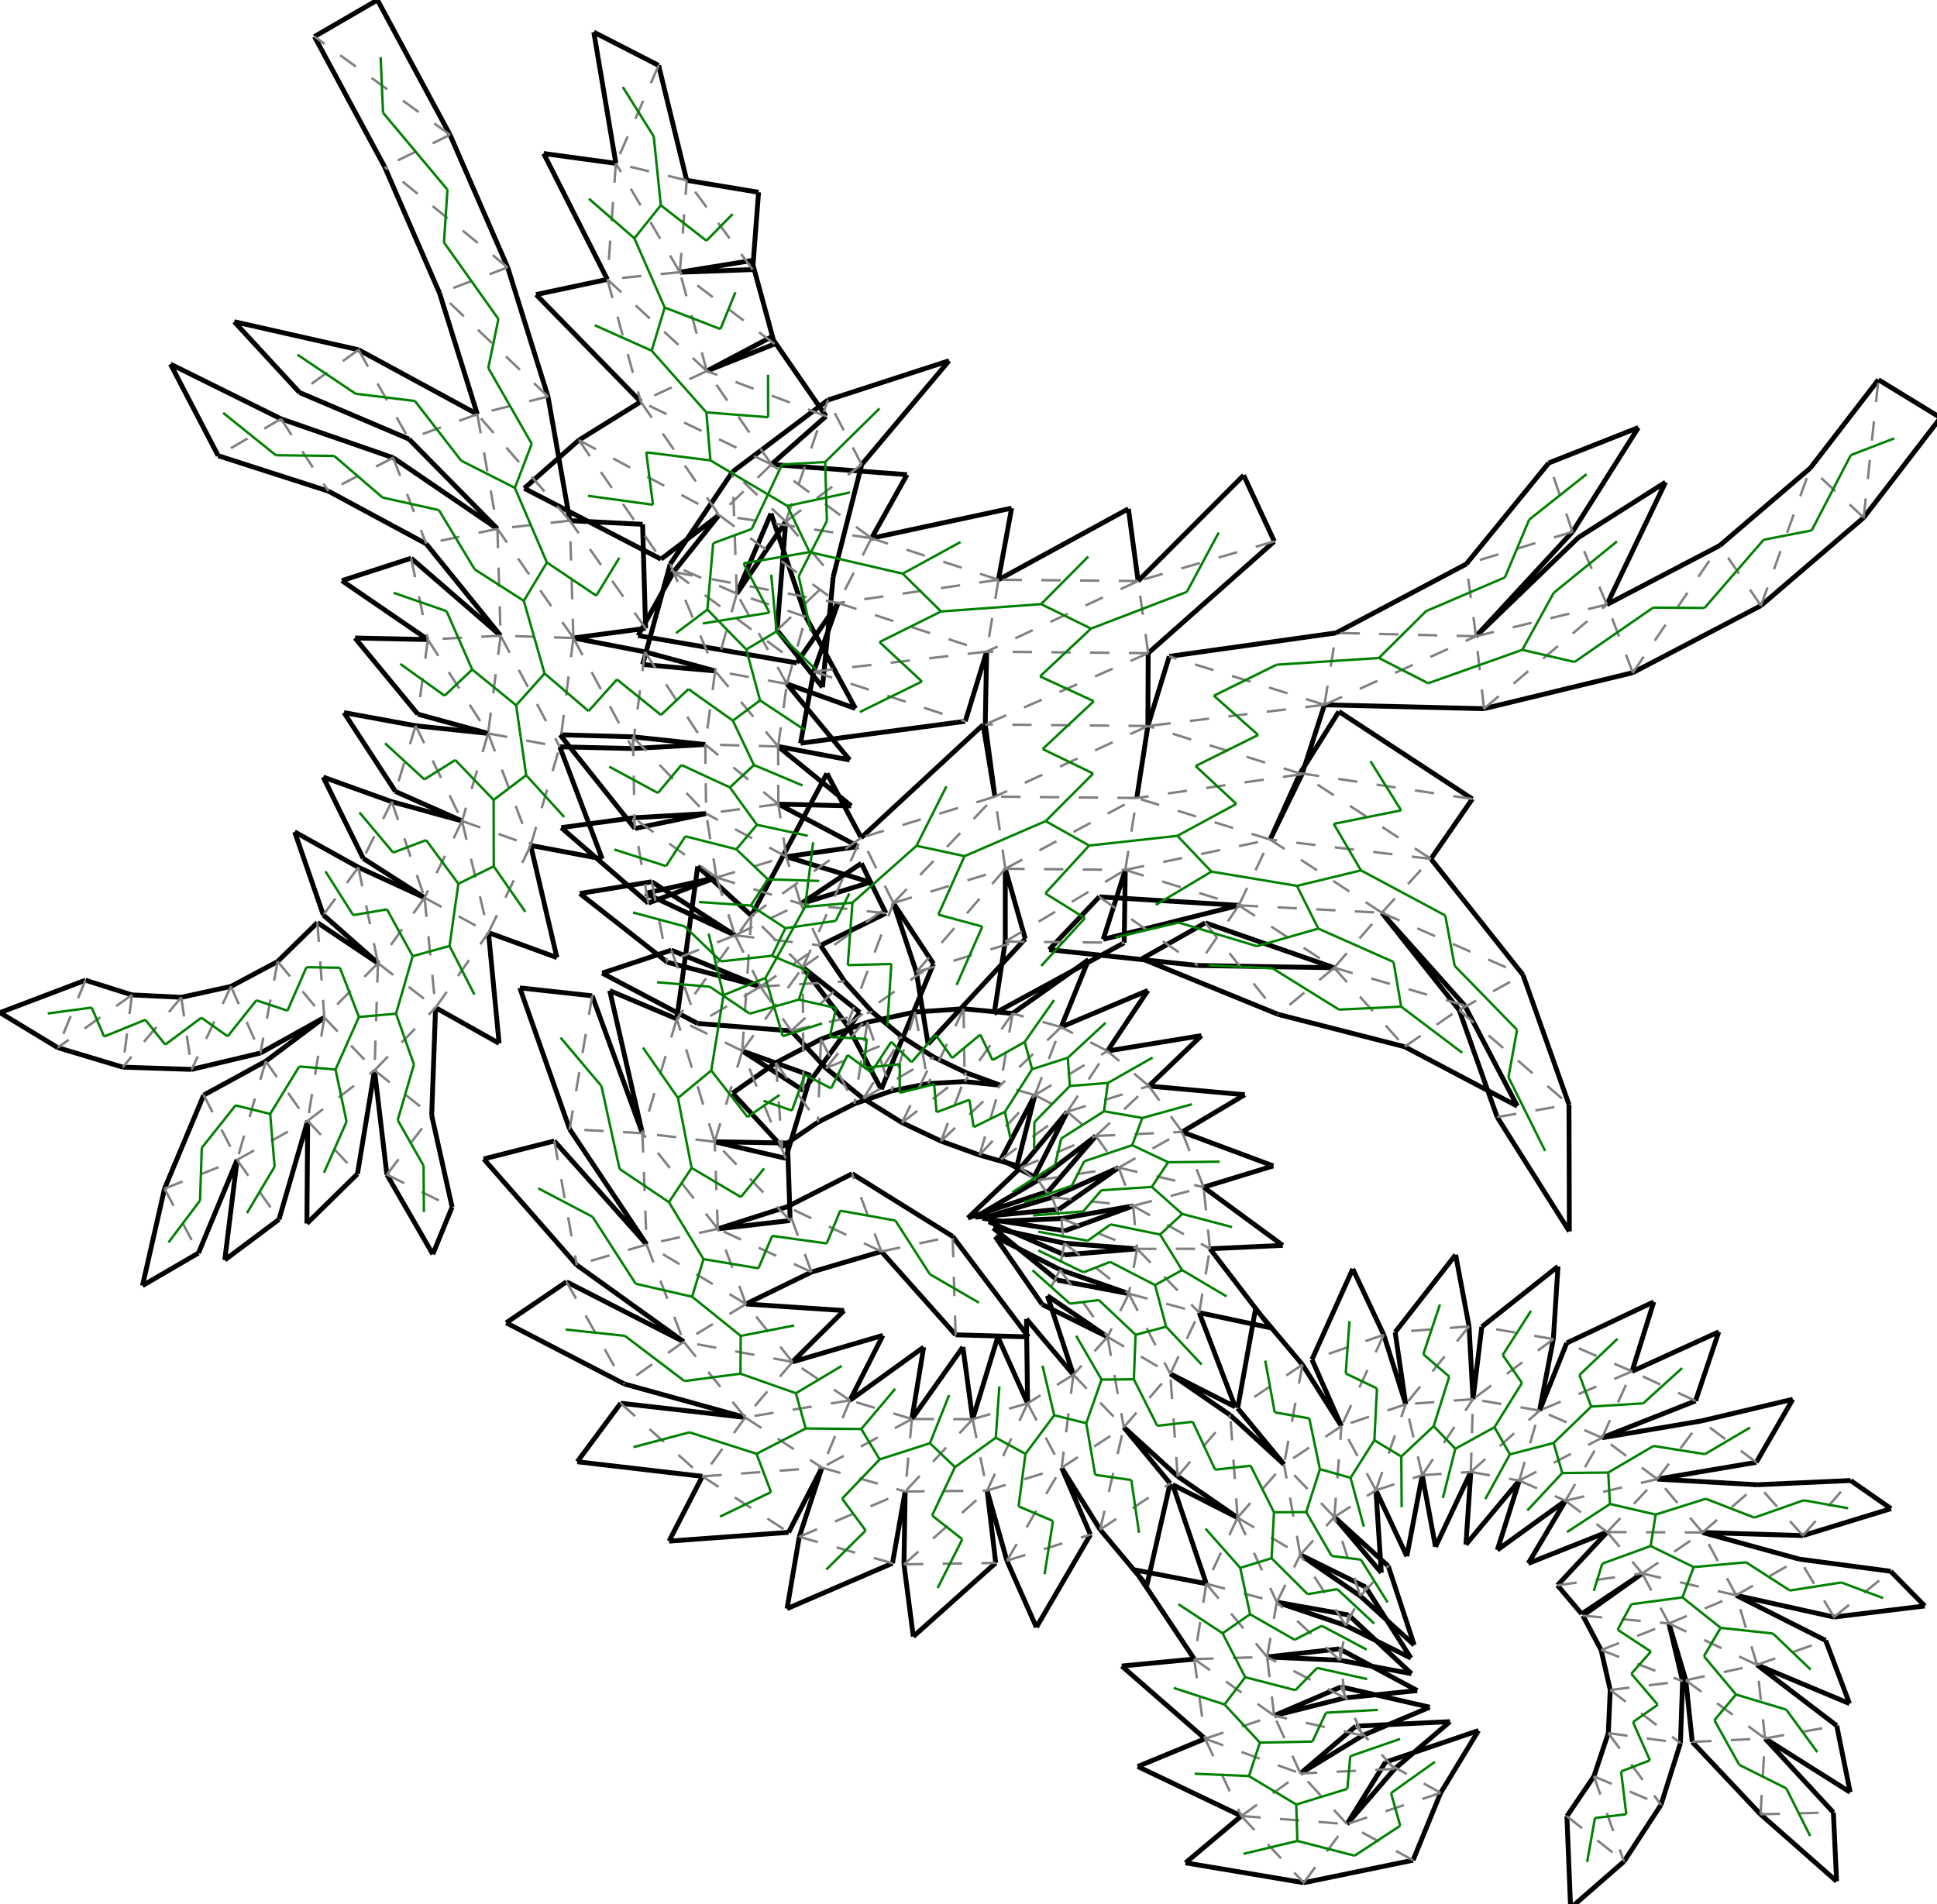 <?xml version="1.0"?>
<svg width="479" height="471" version="1.1" xmlns="http://www.w3.org/2000/svg" >
<defs>
<style type="text/css"><![CDATA[
.m {stroke:rgb(255,0,0);stroke-width:0.599;}
.v {stroke:rgb(0,0,255);stroke-width:0.599;}
.b {stroke:rgb(0,0,0);stroke-width:1.198;fill:white}
.n {stroke:rgb(128,128,128);stroke-width:0.599}
.t {stroke:rgb(0,128,0);stroke-width:0.599;}
.c {stroke:rgb(128,128,128);stroke-width:0.599;stroke-dasharray:4.79, 4.79;}
]]></style>
</defs>
<path fill="none" style="stroke:black;stroke-width:1.198;" d=" M 156.635 202.285 L 138.791 204.711 M 138.791 204.711 L 160.316 223.378 M 120.794 230.681 L 137.722 236.856 M 137.722 236.856 L 131.232 209.114 M 114.263 203.067 L 96.882 198.294 M 89.82 212.322 L 104.99 222.038 M 96.882 198.294 L 79.925 192.215 M 79.925 192.215 L 89.82 212.322 M 194.442 211.897 L 212.285 209.388 M 212.285 209.388 L 192.482 198.897 M 174.62 201.247 L 156.635 202.285 M 160.316 223.378 L 177.179 217.041 M 156.501 182.254 L 138.494 181.747 M 138.494 181.747 L 156.985 204.927 M 131.232 209.114 L 148.928 212.447 M 148.928 212.447 L 138.419 184.72 M 120.704 181.405 L 102.784 179.51 M 97.781 195.772 L 114.263 203.067 M 102.784 179.51 L 85.056 176.26 M 85.056 176.26 L 97.781 195.772 M 192.482 198.897 L 210.491 199.334 M 210.491 199.334 L 192.421 184.632 M 174.41 184.153 L 156.501 182.254 M 156.985 204.927 L 174.62 201.247 M 159.476 161.232 L 141.793 157.804 M 138.419 184.72 L 156.429 185.149 M 103.324 176.647 L 120.704 181.405 M 105.806 158.193 L 87.795 157.811 M 87.795 157.811 L 103.324 176.647 M 192.421 184.632 L 210.131 187.979 M 210.131 187.979 L 194.587 169.156 M 176.859 165.949 L 159.476 161.232 M 156.429 185.149 L 174.41 184.153 M 159.648 155.425 L 158.908 129.685 M 158.908 129.685 L 140.917 128.781 M 141.793 157.804 L 159.648 155.425 M 105.381 134.502 L 123.792 157.233 M 123.792 157.233 L 101.682 138.08 M 101.682 138.08 L 84.543 143.623 M 84.543 143.623 L 105.806 158.193 M 194.587 169.156 L 211.544 175.242 M 211.544 175.242 L 199.281 152.569 M 158.918 164.36 L 176.859 165.949 M 165.733 139.527 L 158.918 164.36 M 464.509 93.922 L 447.696 115.749 M 460.874 128.034 L 479.875 103.324 M 479.875 103.324 L 464.509 93.922 M 140.917 128.781 L 135.512 98.082 M 101.098 108.586 L 123.01 130.806 M 123.01 130.806 L 97.229 113.221 M 81.222 121.49 L 105.381 134.502 M 192.163 155.896 L 203.389 169.985 M 203.389 169.985 L 206.043 142.674 M 194.313 129.01 L 192.163 155.896 M 190.658 127.012 L 182.197 146.836 M 199.281 152.569 L 190.658 127.012 M 182.197 146.836 L 194.313 129.01 M 181.152 116.694 L 165.733 139.527 M 447.696 115.749 L 425.275 134.942 M 435.463 149.805 L 460.874 128.034 M 135.512 98.082 L 125.545 66.139 M 108.698 72.511 L 118.037 102.457 M 388.085 304.583 L 387.993 273.215 M 370.238 276.314 L 388.085 304.583 M 118.037 102.457 L 88.654 86.51 M 74.076 97.093 L 101.098 108.586 M 97.229 113.221 L 69.485 103.603 M 53.947 112.714 L 81.222 121.49 M 206.043 142.674 L 213.092 114.902 M 204.735 98.947 L 181.152 116.694 M 425.275 134.942 L 397.363 149.541 M 403.773 166.385 L 435.463 149.805 M 125.545 66.139 L 111.283 33.341 M 95.117 41.272 L 108.698 72.511 M 387.993 273.215 L 376.606 241.111 M 360.847 249.841 L 370.238 276.314 M 375.217 273.593 L 362.199 248.702 M 347.353 258.903 L 375.217 273.593 M 57.927 79.578 L 74.076 97.093 M 88.654 86.51 L 57.927 79.578 M 405.146 105.765 L 382.989 114.517 M 388.866 131.548 L 405.146 105.765 M 42.16 90.068 L 53.947 112.714 M 69.485 103.603 L 42.16 90.068 M 397.363 149.541 L 411.867 119.284 M 411.867 119.284 L 390.311 132.963 M 213.092 114.902 L 234.698 89.229 M 234.698 89.229 L 204.735 98.947 M 366.974 175.292 L 403.773 166.385 M 111.283 33.341 L 93.34 0 M 93.34 0 L 77.76 9.052 M 77.76 9.052 L 95.117 41.272 M 376.606 241.111 L 353.855 212.445 M 341.715 225.762 L 360.847 249.841 M 362.199 248.702 L 341.715 225.762 M 316.085 250.908 L 347.353 258.903 M 382.989 114.517 L 362.59 139.526 M 365 157.38 L 388.866 131.548 M 390.311 132.963 L 365 157.38 M 327.529 174.332 L 366.974 175.292 M 364.096 197.619 L 331.093 175.994 M 331.093 175.994 L 321.51 191.249 M 353.855 212.445 L 364.096 197.619 M 321.51 191.249 L 314.086 207.666 M 296.182 238.812 L 329.916 239.369 M 329.916 239.369 L 298.058 228.262 M 298.058 228.262 L 282.387 237.153 M 282.387 237.153 L 316.085 250.908 M 362.59 139.526 L 330.418 156.548 M 283.939 161.559 L 315.123 133.905 M 330.418 156.548 L 289.145 162.352 M 289.145 162.352 L 283.86 179.575 M 321.992 191.476 L 327.529 174.332 M 283.86 179.575 L 281.109 197.382 M 314.086 207.666 L 321.992 191.476 M 278.269 215.173 L 272.818 232.345 M 272.818 232.345 L 306.349 223.932 M 306.349 223.932 L 271.842 221.835 M 271.842 221.835 L 259.444 234.908 M 259.444 234.908 L 296.182 238.812 M 315.123 133.905 L 307.539 117.561 M 307.539 117.561 L 281.445 143.715 M 243.986 161.181 L 243.639 179.195 M 283.854 179.575 L 283.939 161.559 M 243.639 179.195 L 246.033 197.048 M 281.109 197.382 L 283.854 179.575 M 248.601 214.882 L 248.596 232.9 M 278.002 233.187 L 278.269 215.173 M 248.596 232.9 L 245.846 250.699 M 245.846 250.699 L 278.002 233.187 M 281.445 143.715 L 279.041 125.859 M 279.041 125.859 L 246.904 143.403 M 207.249 149.148 L 201.221 166.117 M 238.706 178.407 L 243.986 161.181 M 201.221 166.117 L 197.963 183.835 M 197.963 183.835 L 238.706 178.407 M 246.033 197.048 L 243.114 179.273 M 243.114 179.273 L 212.962 207.207 M 220.919 223.366 L 226.607 240.462 M 253.544 232.209 L 248.601 214.882 M 226.607 240.462 L 229.5 258.244 M 229.5 258.244 L 253.544 232.209 M 246.904 143.403 L 250.161 125.689 M 250.161 125.689 L 215.513 133.133 M 177.81 127.399 L 166.561 141.475 M 197.022 163.97 L 207.249 149.148 M 166.561 141.475 L 157.786 157.197 M 157.786 157.197 L 197.022 163.97 M 212.962 207.207 L 204.48 191.314 M 204.48 191.314 L 185.808 226.481 M 198.518 239.255 L 209.485 253.538 M 230.848 238.401 L 220.919 223.366 M 209.485 253.538 L 217.928 269.452 M 217.928 269.452 L 230.848 238.401 M 215.513 133.133 L 224.302 117.407 M 224.302 117.407 L 190.766 114.874 M 158.462 99.372 L 143.152 108.864 M 163.463 138.299 L 177.81 127.399 M 143.152 108.864 L 129.65 120.785 M 129.65 120.785 L 163.463 138.299 M 185.808 226.481 L 172.544 214.304 M 172.544 214.304 L 167.366 252.03 M 183.557 259.942 L 198.68 269.73 M 198.68 269.73 L 212.644 250.424 M 212.644 250.424 L 198.518 239.255 M 190.733 83.348 L 174.803 91.774 M 204.273 102.954 L 190.733 83.348 M 190.766 114.874 L 204.273 102.954 M 150.194 69.108 L 132.57 72.858 M 132.57 72.858 L 158.462 99.372 M 146.446 246.307 L 128.539 244.348 M 128.539 244.348 L 140.864 279.298 M 158.852 280.288 L 146.446 246.307 M 167.366 252.03 L 150.772 245.027 M 150.772 245.027 L 158.852 280.288 M 176.734 282.415 L 194.283 286.508 M 194.283 286.508 L 200.509 266.036 M 200.509 266.036 L 183.557 259.942 M 185.903 64.439 L 168.125 67.325 M 191.536 85.083 L 185.903 64.439 M 174.803 91.774 L 191.536 85.083 M 152.297 40.407 L 134.443 37.975 M 134.443 37.975 L 150.194 69.108 M 137.081 282.225 L 119.618 286.669 M 119.618 286.669 L 142.623 312.901 M 159.907 307.823 L 137.081 282.225 M 140.864 279.298 L 159.907 307.823 M 177.504 303.963 L 195.399 301.897 M 195.399 301.897 L 194.751 282.729 M 194.751 282.729 L 176.734 282.415 M 187.586 47.56 L 169.816 44.607 M 186.125 66.683 L 187.586 47.56 M 168.125 67.325 L 186.125 66.683 M 235.568 305.807 L 210.727 290.332 M 169.816 44.607 L 162.873 16.176 M 162.873 16.176 L 146.841 7.956 M 146.841 7.956 L 152.297 40.407 M 140.087 317.06 L 125.187 327.192 M 125.187 327.192 L 154.405 342.33 M 169.074 331.879 L 140.087 317.06 M 142.623 312.901 L 169.074 331.879 M 184.479 322.542 L 200.671 314.642 M 194.667 298.491 L 177.504 303.963 M 200.671 314.642 L 217.95 309.56 M 210.727 290.332 L 194.667 298.491 M 322.4 465.687 L 349.431 460.125 M 217.95 309.56 L 236.309 330.164 M 236.309 330.164 L 254.328 330.676 M 254.328 330.676 L 235.568 305.807 M 153.482 347.088 L 142.754 361.563 M 142.754 361.563 L 173.695 365.171 M 184.285 350.598 L 153.482 347.088 M 154.405 342.33 L 184.285 350.598 M 195.963 336.87 L 208.73 324.162 M 208.73 324.162 L 184.479 322.542 M 356.264 443.46 L 365.614 428.06 M 365.614 428.06 L 342.6 435.877 M 342.6 435.877 L 333.097 451.195 M 349.431 460.125 L 356.264 443.46 M 306.964 449.184 L 293.162 460.77 M 293.162 460.77 L 322.4 465.687 M 173.695 365.171 L 165.446 381.198 M 165.446 381.198 L 195.016 379.026 M 195.016 379.026 L 203.259 363.019 M 210.188 346.377 L 218.33 330.31 M 218.33 330.31 L 195.963 336.87 M 344.866 437.54 L 358.568 425.848 M 358.568 425.848 L 335.286 426.967 M 335.286 426.967 L 321.585 438.666 M 333.097 451.195 L 344.866 437.54 M 298.006 430.067 L 281.357 436.943 M 281.357 436.943 L 306.964 449.184 M 197.653 380.129 L 194.632 397.895 M 194.632 397.895 L 220.7 386.669 M 220.7 386.669 L 223.839 368.926 M 203.259 363.019 L 197.653 380.129 M 225.502 350.983 L 228.414 333.216 M 228.414 333.216 L 210.188 346.377 M 336.964 429.282 L 353.558 422.276 M 353.558 422.276 L 331.645 417.255 M 331.645 417.255 L 315.088 424.366 M 321.585 438.666 L 336.964 429.282 M 295.331 410.371 L 277.4 412.094 M 277.4 412.094 L 298.006 430.067 M 223.539 386.942 L 225.849 404.807 M 225.849 404.807 L 246.234 386.583 M 246.234 386.583 L 244.113 368.691 M 223.839 368.926 L 223.539 386.942 M 240.522 351.032 L 238.112 333.179 M 238.112 333.179 L 225.502 350.983 M 332.565 419.979 L 350.477 418.161 M 350.477 418.161 L 331.252 407.847 M 331.252 407.847 L 313.343 409.842 M 315.088 424.366 L 332.565 419.979 M 298.306 391.734 L 280.622 388.303 M 280.622 388.303 L 295.331 410.371 M 248.997 386.033 L 256.29 402.505 M 256.29 402.505 L 269.648 379.594 M 269.648 379.594 L 262.534 363.041 M 244.113 368.691 L 248.997 386.033 M 254.113 347.112 L 246.75 330.672 M 246.75 330.672 L 240.522 351.032 M 331.344 410.655 L 349.048 413.985 M 349.048 413.985 L 333.481 399.461 M 333.481 399.461 L 315.744 396.297 M 313.343 409.842 L 331.344 410.655 M 306.041 375.39 L 289.989 367.225 M 289.989 367.225 L 298.306 391.734 M 272.055 378.337 L 283.603 392.162 M 283.603 392.162 L 289.36 366.929 M 289.36 366.929 L 277.903 353.024 M 262.534 363.041 L 272.055 378.337 M 265.434 340.034 L 253.836 326.248 M 253.836 326.248 L 254.113 347.112 M 332.809 402.076 L 348.921 410.131 M 348.921 410.131 L 337.703 392.538 M 337.703 392.538 L 321.547 384.575 M 315.744 396.297 L 332.809 402.076 M 317.524 362.21 L 304.234 350.043 M 291.219 365.16 L 306.041 375.39 M 304.234 350.043 L 289.399 339.815 M 277.903 353.024 L 291.219 365.16 M 273.881 330.665 L 259.01 320.495 M 259.01 320.495 L 265.434 340.034 M 336.39 394.777 L 349.718 406.899 M 349.718 406.899 L 343.299 387.359 M 343.299 387.359 L 329.966 375.237 M 321.547 384.575 L 336.39 394.777 M 331.721 352.754 L 322.084 337.542 M 306.057 348.312 L 317.524 362.21 M 322.084 337.542 L 310.488 323.754 M 310.488 323.754 L 306.057 348.312 M 289.399 339.815 L 305.459 347.987 M 305.459 347.987 L 296.546 324.679 M 279.155 319.983 L 262.141 314.056 M 257.74 322.661 L 273.881 330.665 M 262.141 314.056 L 246.092 305.87 M 246.092 305.87 L 257.74 322.661 M 329.966 375.237 L 341.583 389.012 M 341.583 389.012 L 340.252 368.62 M 347.621 347.34 L 342.185 330.166 M 324.431 336.288 L 331.721 352.754 M 342.185 330.166 L 334.531 313.859 M 334.531 313.859 L 324.431 336.288 M 296.546 324.679 L 314.169 328.419 M 314.169 328.419 L 299.217 308.887 M 281.196 308.901 L 263.234 307.512 M 261.453 316.626 L 279.155 319.983 M 263.234 307.512 L 245.606 303.757 M 245.606 303.757 L 261.453 316.626 M 340.252 368.62 L 347.892 384.935 M 347.892 384.935 L 351.705 364.88 M 364.261 346.081 L 363.281 328.084 M 345.002 329.518 L 347.621 347.34 M 363.281 328.084 L 359.961 310.372 M 359.961 310.372 L 345.002 329.518 M 299.217 308.887 L 317.211 308.043 M 317.211 308.043 L 297.636 293.652 M 280.22 298.279 L 262.482 301.402 M 263.243 310.397 L 281.196 308.901 M 262.482 301.402 L 244.487 302.19 M 244.487 302.19 L 263.243 310.397 M 351.705 364.88 L 354.986 382.603 M 354.986 382.603 L 363.717 364.085 M 380.725 348.906 L 384.123 331.222 M 366.432 328.189 L 364.261 346.081 M 384.123 331.222 L 385.279 313.246 M 385.279 313.246 L 366.432 328.189 M 297.636 293.652 L 314.87 288.387 M 314.87 288.387 L 292.335 279.98 M 276.634 288.816 L 260.172 296.138 M 263.298 304.448 L 280.22 298.279 M 260.172 296.138 L 242.921 301.328 M 242.921 301.328 L 263.298 304.448 M 363.717 364.085 L 362.505 382.056 M 362.505 382.056 L 375.701 366.218 M 387.434 332.195 L 380.725 348.906 M 403.583 339.215 L 408.959 322.015 M 408.959 322.015 L 387.434 332.195 M 292.335 279.98 L 307.822 270.781 M 307.822 270.781 L 284.109 268.631 M 271.002 280.983 L 256.692 291.926 M 261.865 299.134 L 276.634 288.816 M 256.692 291.926 L 241.159 301.067 M 241.159 301.067 L 261.865 299.134 M 375.701 366.218 L 370.273 383.396 M 370.273 383.396 L 387.125 371.211 M 420.671 351.484 L 396.168 355.631 M 396.168 355.631 L 419.288 346.515 M 419.288 346.515 L 425.029 329.437 M 425.029 329.437 L 403.583 339.215 M 284.109 268.631 L 297.113 256.156 M 297.113 256.156 L 273.854 259.971 M 263.921 275.003 L 252.387 288.842 M 259.268 294.652 L 271.002 280.983 M 252.387 288.842 L 239.344 301.272 M 239.344 301.272 L 259.268 294.652 M 387.125 371.211 L 377.928 386.71 M 377.928 386.71 L 397.438 378.955 M 434.628 367.253 L 409.811 365.858 M 409.811 365.858 L 434.318 361.707 M 434.318 361.707 L 443.344 346.114 M 443.344 346.114 L 420.671 351.484 M 273.854 259.971 L 283.865 244.99 M 283.865 244.99 L 262.399 254.05 M 255.921 270.875 L 247.52 286.808 M 247.52 286.808 L 255.757 291.062 M 255.757 291.062 L 263.921 275.003 M 391.134 399.194 L 406.116 389.195 M 385.14 392.122 L 391.134 399.194 M 397.438 378.955 L 385.14 392.122 M 444.963 385.647 L 421.018 379.058 M 421.018 379.058 L 445.841 379.827 M 457.634 366.203 L 434.628 367.253 M 262.399 254.05 L 269.192 237.363 M 269.192 237.363 L 250.4 250.677 M 242.226 285.697 L 251.5 288.336 M 251.5 288.336 L 255.921 270.875 M 391.43 399.624 L 395.941 408.147 M 406.116 389.195 L 391.43 399.624 M 412.709 401.565 L 416.887 415.621 M 451.467 405.769 L 429.325 394.595 M 429.325 394.595 L 453.536 399.978 M 467.546 388.653 L 444.963 385.647 M 467.627 373.162 L 457.634 366.203 M 445.841 379.827 L 467.627 373.162 M 250.4 250.677 L 238.277 249.523 M 238.556 267.528 L 247.388 268.44 M 247.388 268.44 L 239.05 265.39 M 232.707 282.252 L 242.226 285.697 M 395.941 408.147 L 398.194 418.015 M 416.085 415.835 L 412.709 401.565 M 416.887 415.621 L 418.48 430.86 M 454.207 426.842 L 434.49 411.794 M 457.367 421.379 L 451.467 405.769 M 434.49 411.794 L 457.367 421.379 M 0 250.475 L 14.271 259.126 M 21.13 242.456 L 0 250.475 M 475.97 397.237 L 467.546 388.653 M 453.536 399.978 L 475.97 397.237 M 238.277 249.523 L 226.277 250.319 M 229.547 268.03 L 238.556 267.528 M 239.05 265.39 L 230.916 261.483 M 223.06 277.689 L 232.707 282.252 M 398.194 418.015 L 397.716 428.676 M 415.559 431.148 L 416.085 415.835 M 35.236 317.994 L 49.08 309.939 M 40.684 294.005 L 35.236 317.994 M 418.48 430.86 L 435.357 448.757 M 453.371 448.305 L 436.473 430.007 M 457.532 443.307 L 454.207 426.842 M 436.473 430.007 L 457.532 443.307 M 14.271 259.126 L 30.358 263.955 M 32.62 246.086 L 21.13 242.456 M 226.277 250.319 L 214.496 252.85 M 220.44 269.858 L 229.547 268.03 M 230.916 261.483 L 223.089 256.483 M 213.495 271.736 L 223.06 277.689 M 397.716 428.676 L 394.164 439.368 M 410.748 446.425 L 415.559 431.148 M 55.585 311.654 L 68.989 301.623 M 58.636 286.884 L 55.585 311.654 M 49.08 309.939 L 58.636 286.884 M 50.375 270.872 L 40.684 294.005 M 454.176 465.337 L 453.371 448.305 M 435.357 448.757 L 454.176 465.337 M 30.358 263.955 L 47.4 264.516 M 44.836 246.683 L 32.62 246.086 M 214.496 252.85 L 203.006 257.039 M 211.308 273.023 L 220.44 269.858 M 223.089 256.483 L 215.679 250.277 M 204.25 264.207 L 213.495 271.736 M 394.164 439.368 L 387.481 449.242 M 401.592 460.442 L 410.748 446.425 M 75.893 302.633 L 88.392 290.369 M 76.086 277.218 L 75.893 302.633 M 68.989 301.623 L 76.086 277.218 M 65.718 262.491 L 50.375 270.872 M 47.4 264.516 L 64.408 260.47 M 57.112 243.994 L 44.836 246.683 M 203.006 257.039 L 191.87 262.864 M 202.257 277.585 L 211.308 273.023 M 215.679 250.277 L 208.887 242.753 M 195.655 254.988 L 204.25 264.207 M 95.672 290.535 L 107.026 310.222 M 107.026 310.222 L 111.802 298.559 M 387.481 449.242 L 388.394 471.95 M 388.394 471.95 L 401.592 460.442 M 92.619 264.734 L 95.672 290.535 M 88.392 290.369 L 92.619 264.734 M 80.198 251.67 L 65.718 262.491 M 64.408 260.47 L 80.198 251.67 M 68.66 237.83 L 57.112 243.994 M 191.87 262.864 L 181.162 270.392 M 181.162 270.392 L 193.393 283.621 M 193.393 283.621 L 202.257 277.585 M 208.887 242.753 L 202.913 233.848 M 172.519 253.154 L 195.655 254.988 M 111.802 298.559 L 106.753 275.906 M 166.021 235.023 L 148.921 240.704 M 148.921 240.704 L 172.519 253.154 M 106.753 275.906 L 107.716 249.242 M 93.463 238.227 L 78.489 228.208 M 78.489 228.208 L 68.66 237.83 M 219.078 225.892 L 212.996 213.554 M 212.996 213.554 L 198.014 223.564 M 202.913 233.848 L 219.078 225.892 M 165.025 238.009 L 188.049 244.024 M 188.049 244.024 L 166.021 235.023 M 161.176 218.104 L 143.394 221.011 M 143.394 221.011 L 165.025 238.009 M 107.716 249.242 L 123.426 258.066 M 123.426 258.066 L 120.794 230.681 M 104.99 222.038 L 88.619 214.521 M 79.952 226.308 L 93.463 238.227 M 88.619 214.521 L 72.867 205.772 M 72.867 205.772 L 79.952 226.308 M 198.014 223.564 L 215.224 218.226 M 215.224 218.226 L 194.442 211.897 M 177.179 217.041 L 159.597 220.963 M 159.597 220.963 L 181.768 231.345 M 181.768 231.345 L 161.176 218.104" />
<path fill="none" class="c" d=" M 160.316 223.378 L 156.635 202.285 M 177.179 217.041 L 156.635 202.285 M 177.179 217.041 L 174.62 201.247 M 194.442 211.897 L 174.62 201.247 M 177.179 217.041 L 194.442 211.897 M 177.179 217.041 L 198.014 223.564 M 181.768 231.345 L 198.014 223.564 M 192.482 198.897 L 174.62 201.247 M 174.41 184.153 L 174.62 201.247 M 192.482 198.897 L 174.41 184.153 M 192.482 198.897 L 192.421 184.632 M 192.421 184.632 L 174.41 184.153 M 194.442 211.897 L 192.482 198.897 M 181.768 231.345 L 202.913 233.848 M 188.049 244.024 L 202.913 233.848 M 188.049 244.024 L 208.887 242.753 M 195.655 254.988 L 208.887 242.753 M 195.655 254.988 L 215.679 250.277 M 176.859 165.949 L 174.41 184.153 M 159.476 161.232 L 174.41 184.153 M 204.25 264.207 L 215.679 250.277 M 204.25 264.207 L 223.089 256.483 M 159.476 161.232 L 156.429 185.149 M 141.793 157.804 L 156.429 185.149 M 141.793 157.804 L 138.419 184.72 M 123.792 157.233 L 138.419 184.72 M 120.704 181.405 L 138.419 184.72 M 120.704 181.405 L 131.232 209.114 M 120.704 181.405 L 114.263 203.067 M 131.232 209.114 L 138.419 184.72 M 114.263 203.067 L 131.232 209.114 M 120.794 230.681 L 131.232 209.114 M 114.263 203.067 L 120.794 230.681 M 104.99 222.038 L 120.794 230.681 M 114.263 203.067 L 104.99 222.038 M 141.793 157.804 L 123.792 157.233 M 141.793 157.804 L 123.01 130.806 M 123.792 157.233 L 120.704 181.405 M 107.716 249.242 L 120.794 230.681 M 177.179 217.041 L 181.768 231.345 M 140.917 128.781 L 123.01 130.806 M 104.99 222.038 L 107.716 249.242 M 93.463 238.227 L 107.716 249.242 M 140.917 128.781 L 118.037 102.457 M 192.421 184.632 L 176.859 165.949 M 194.587 169.156 L 176.859 165.949 M 192.421 184.632 L 194.587 169.156 M 104.99 222.038 L 93.463 238.227 M 88.619 214.521 L 93.463 238.227 M 198.014 223.564 L 194.442 211.897 M 96.882 198.294 L 104.99 222.038 M 96.882 198.294 L 89.82 212.322 M 213.495 271.736 L 223.089 256.483 M 213.495 271.736 L 230.916 261.483 M 88.619 214.521 L 79.952 226.308 M 156.501 182.254 L 174.62 201.247 M 156.501 182.254 L 156.985 204.927 M 135.512 98.082 L 118.037 102.457 M 135.512 98.082 L 108.698 72.511 M 223.06 277.689 L 230.916 261.483 M 223.06 277.689 L 239.05 265.39 M 123.01 130.806 L 123.792 157.233 M 123.01 130.806 L 105.381 134.502 M 182.197 146.836 L 176.859 165.949 M 165.733 139.527 L 176.859 165.949 M 182.197 146.836 L 165.733 139.527 M 182.197 146.836 L 181.152 116.694 M 194.313 129.01 L 181.152 116.694 M 93.463 238.227 L 92.619 264.734 M 80.198 251.67 L 92.619 264.734 M 141.793 157.804 L 140.917 128.781 M 159.648 155.425 L 140.917 128.781 M 92.619 264.734 L 107.716 249.242 M 181.768 231.345 L 188.049 244.024 M 125.545 66.139 L 108.698 72.511 M 125.545 66.139 L 95.117 41.272 M 102.784 179.51 L 114.263 203.067 M 102.784 179.51 L 97.781 195.772 M 93.463 238.227 L 80.198 251.67 M 78.489 228.208 L 80.198 251.67 M 68.66 237.83 L 80.198 251.67 M 68.66 237.83 L 64.408 260.47 M 57.112 243.994 L 64.408 260.47 M 57.112 243.994 L 47.4 264.516 M 44.836 246.683 L 47.4 264.516 M 44.836 246.683 L 30.358 263.955 M 32.62 246.086 L 30.358 263.955 M 232.707 282.252 L 239.05 265.39 M 232.707 282.252 L 247.388 268.44 M 194.587 169.156 L 182.197 146.836 M 199.281 152.569 L 182.197 146.836 M 194.587 169.156 L 199.281 152.569 M 202.913 233.848 L 198.014 223.564 M 219.078 225.892 L 198.014 223.564 M 123.792 157.233 L 105.806 158.193 M 101.682 138.08 L 105.806 158.193 M 194.313 129.01 L 204.735 98.947 M 213.092 114.902 L 204.735 98.947 M 111.283 33.341 L 95.117 41.272 M 111.283 33.341 L 77.76 9.052 M 242.226 285.697 L 247.388 268.44 M 242.226 285.697 L 255.921 270.875 M 255.921 270.875 L 247.388 268.44 M 255.921 270.875 L 262.399 254.05 M 262.399 254.05 L 247.388 268.44 M 250.4 250.677 L 247.388 268.44 M 250.4 250.677 L 238.556 267.528 M 238.277 249.523 L 238.556 267.528 M 238.277 249.523 L 229.547 268.03 M 226.277 250.319 L 229.547 268.03 M 226.277 250.319 L 220.44 269.858 M 255.921 270.875 L 273.854 259.971 M 263.921 275.003 L 273.854 259.971 M 284.109 268.631 L 273.854 259.971 M 263.921 275.003 L 284.109 268.631 M 271.002 280.983 L 284.109 268.631 M 292.335 279.98 L 284.109 268.631 M 263.921 275.003 L 271.002 280.983 M 271.002 280.983 L 292.335 279.98 M 271.002 280.983 L 276.634 288.816 M 276.634 288.816 L 292.335 279.98 M 297.636 293.652 L 292.335 279.98 M 276.634 288.816 L 297.636 293.652 M 276.634 288.816 L 280.22 298.279 M 280.22 298.279 L 297.636 293.652 M 280.22 298.279 L 299.217 308.887 M 280.22 298.279 L 281.196 308.901 M 299.217 308.887 L 297.636 293.652 M 281.196 308.901 L 299.217 308.887 M 281.196 308.901 L 296.546 324.679 M 279.155 319.983 L 296.546 324.679 M 279.155 319.983 L 289.399 339.815 M 273.881 330.665 L 289.399 339.815 M 281.196 308.901 L 279.155 319.983 M 273.881 330.665 L 277.903 353.024 M 265.434 340.034 L 277.903 353.024 M 273.881 330.665 L 265.434 340.034 M 279.155 319.983 L 273.881 330.665 M 296.546 324.679 L 299.217 308.887 M 262.534 363.041 L 277.903 353.024 M 265.434 340.034 L 262.534 363.041 M 265.434 340.034 L 254.113 347.112 M 254.113 347.112 L 262.534 363.041 M 244.113 368.691 L 262.534 363.041 M 289.399 339.815 L 296.546 324.679 M 277.903 353.024 L 289.399 339.815 M 254.113 347.112 L 244.113 368.691 M 254.113 347.112 L 240.522 351.032 M 248.997 386.033 L 262.534 363.041 M 248.997 386.033 L 269.648 379.594 M 272.055 378.337 L 277.903 353.024 M 272.055 378.337 L 289.36 366.929 M 240.522 351.032 L 244.113 368.691 M 223.839 368.926 L 244.113 368.691 M 240.522 351.032 L 223.839 368.926 M 240.522 351.032 L 225.502 350.983 M 223.539 386.942 L 244.113 368.691 M 223.539 386.942 L 246.234 386.583 M 291.219 365.16 L 289.399 339.815 M 291.219 365.16 L 304.234 350.043 M 306.041 375.39 L 304.234 350.043 M 306.041 375.39 L 317.524 362.21 M 306.041 375.39 L 321.547 384.575 M 306.041 375.39 L 315.744 396.297 M 321.547 384.575 L 317.524 362.21 M 329.966 375.237 L 317.524 362.21 M 315.744 396.297 L 321.547 384.575 M 298.306 391.734 L 315.744 396.297 M 298.306 391.734 L 313.343 409.842 M 313.343 409.842 L 315.744 396.297 M 298.306 391.734 L 295.331 410.371 M 329.966 375.237 L 331.721 352.754 M 340.252 368.62 L 331.721 352.754 M 347.621 347.34 L 331.721 352.754 M 329.966 375.237 L 340.252 368.62 M 321.547 384.575 L 329.966 375.237 M 306.041 375.39 L 298.306 391.734 M 340.252 368.62 L 347.621 347.34 M 340.252 368.62 L 351.705 364.88 M 351.705 364.88 L 347.621 347.34 M 364.261 346.081 L 347.621 347.34 M 351.705 364.88 L 364.261 346.081 M 351.705 364.88 L 363.717 364.085 M 363.717 364.085 L 364.261 346.081 M 380.725 348.906 L 364.261 346.081 M 363.717 364.085 L 380.725 348.906 M 363.717 364.085 L 375.701 366.218 M 331.721 352.754 L 317.524 362.21 M 375.701 366.218 L 380.725 348.906 M 375.701 366.218 L 396.168 355.631 M 396.168 355.631 L 380.725 348.906 M 375.701 366.218 L 387.125 371.211 M 387.125 371.211 L 396.168 355.631 M 387.125 371.211 L 409.811 365.858 M 397.438 378.955 L 409.811 365.858 M 397.438 378.955 L 421.018 379.058 M 406.116 389.195 L 421.018 379.058 M 409.811 365.858 L 396.168 355.631 M 387.125 371.211 L 397.438 378.955 M 295.331 410.371 L 313.343 409.842 M 315.088 424.366 L 313.343 409.842 M 295.331 410.371 L 315.088 424.366 M 295.331 410.371 L 298.006 430.067 M 322.084 337.542 L 317.524 362.21 M 322.084 337.542 L 306.057 348.312 M 342.185 330.166 L 331.721 352.754 M 342.185 330.166 L 324.431 336.288 M 406.116 389.195 L 429.325 394.595 M 412.709 401.565 L 429.325 394.595 M 298.006 430.067 L 315.088 424.366 M 321.585 438.666 L 315.088 424.366 M 298.006 430.067 L 321.585 438.666 M 298.006 430.067 L 306.964 449.184 M 225.502 350.983 L 223.839 368.926 M 203.259 363.019 L 223.839 368.926 M 225.502 350.983 L 203.259 363.019 M 225.502 350.983 L 210.188 346.377 M 214.496 252.85 L 220.44 269.858 M 214.496 252.85 L 211.308 273.023 M 336.964 429.282 L 315.088 424.366 M 336.964 429.282 L 331.645 417.255 M 197.653 380.129 L 223.839 368.926 M 197.653 380.129 L 220.7 386.669 M 210.188 346.377 L 203.259 363.019 M 210.188 346.377 L 184.285 350.598 M 184.285 350.598 L 203.259 363.019 M 210.188 346.377 L 195.963 336.87 M 195.963 336.87 L 184.285 350.598 M 195.963 336.87 L 169.074 331.879 M 169.074 331.879 L 184.285 350.598 M 184.479 322.542 L 169.074 331.879 M 184.479 322.542 L 159.907 307.823 M 177.504 303.963 L 159.907 307.823 M 177.504 303.963 L 158.852 280.288 M 176.734 282.415 L 158.852 280.288 M 195.963 336.87 L 184.479 322.542 M 176.734 282.415 L 167.366 252.03 M 183.557 259.942 L 167.366 252.03 M 185.808 226.481 L 167.366 252.03 M 183.557 259.942 L 185.808 226.481 M 198.518 239.255 L 185.808 226.481 M 212.962 207.207 L 185.808 226.481 M 198.518 239.255 L 212.962 207.207 M 198.518 239.255 L 220.919 223.366 M 220.919 223.366 L 212.962 207.207 M 246.033 197.048 L 212.962 207.207 M 220.919 223.366 L 246.033 197.048 M 220.919 223.366 L 248.601 214.882 M 248.601 214.882 L 246.033 197.048 M 248.601 214.882 L 281.109 197.382 M 278.269 215.173 L 281.109 197.382 M 281.109 197.382 L 246.033 197.048 M 283.854 179.575 L 246.033 197.048 M 283.854 179.575 L 243.639 179.195 M 283.939 161.559 L 243.639 179.195 M 283.939 161.559 L 243.986 161.181 M 283.939 161.559 L 281.445 143.715 M 248.601 214.882 L 278.269 215.173 M 209.485 253.538 L 220.919 223.366 M 209.485 253.538 L 230.848 238.401 M 281.445 143.715 L 243.986 161.181 M 281.445 143.715 L 246.904 143.403 M 246.904 143.403 L 243.986 161.181 M 207.249 149.148 L 243.986 161.181 M 246.904 143.403 L 207.249 149.148 M 246.904 143.403 L 215.513 133.133 M 215.513 133.133 L 207.249 149.148 M 215.513 133.133 L 177.81 127.399 M 190.766 114.874 L 177.81 127.399 M 215.513 133.133 L 190.766 114.874 M 177.81 127.399 L 207.249 149.148 M 190.766 114.874 L 158.462 99.372 M 174.803 91.774 L 158.462 99.372 M 201.221 166.117 L 243.986 161.181 M 201.221 166.117 L 238.706 178.407 M 278.269 215.173 L 314.086 207.666 M 306.349 223.932 L 314.086 207.666 M 158.462 99.372 L 177.81 127.399 M 190.766 114.874 L 174.803 91.774 M 204.273 102.954 L 174.803 91.774 M 183.557 259.942 L 198.518 239.255 M 198.68 269.73 L 198.518 239.255 M 174.803 91.774 L 150.194 69.108 M 168.125 67.325 L 150.194 69.108 M 226.607 240.462 L 248.601 214.882 M 226.607 240.462 L 253.544 232.209 M 159.907 307.823 L 169.074 331.879 M 306.964 449.184 L 321.585 438.666 M 333.097 451.195 L 321.585 438.666 M 344.866 437.54 L 321.585 438.666 M 344.866 437.54 L 335.286 426.967 M 363.281 328.084 L 347.621 347.34 M 363.281 328.084 L 345.002 329.518 M 306.964 449.184 L 333.097 451.195 M 306.964 449.184 L 322.4 465.687 M 322.4 465.687 L 333.097 451.195 M 349.431 460.125 L 333.097 451.195 M 356.264 443.46 L 333.097 451.195 M 356.264 443.46 L 342.6 435.877 M 184.479 322.542 L 177.504 303.963 M 200.671 314.642 L 177.504 303.963 M 150.194 69.108 L 158.462 99.372 M 167.366 252.03 L 158.852 280.288 M 314.086 207.666 L 281.109 197.382 M 321.992 191.476 L 281.109 197.382 M 321.992 191.476 L 283.86 179.575 M 327.529 174.332 L 283.86 179.575 M 327.529 174.332 L 289.145 162.352 M 327.529 174.332 L 330.418 156.548 M 278.269 215.173 L 306.349 223.932 M 315.123 133.905 L 281.445 143.715 M 174.803 91.774 L 168.125 67.325 M 191.536 85.083 L 168.125 67.325 M 176.734 282.415 L 183.557 259.942 M 194.283 286.508 L 183.557 259.942 M 200.671 314.642 L 194.667 298.491 M 217.95 309.56 L 194.667 298.491 M 217.95 309.56 L 210.727 290.332 M 217.95 309.56 L 235.568 305.807 M 236.309 330.164 L 235.568 305.807 M 152.297 40.407 L 150.194 69.108 M 158.852 280.288 L 159.907 307.823 M 168.125 67.325 L 152.297 40.407 M 169.816 44.607 L 152.297 40.407 M 162.873 16.176 L 152.297 40.407 M 168.125 67.325 L 169.816 44.607 M 186.125 66.683 L 169.816 44.607 M 177.504 303.963 L 176.734 282.415 M 195.399 301.897 L 176.734 282.415 M 273.854 259.971 L 262.399 254.05 M 421.018 379.058 L 409.811 365.858 M 255.921 270.875 L 263.921 275.003 M 247.52 286.808 L 263.921 275.003 M 397.438 378.955 L 406.116 389.195 M 385.14 392.122 L 406.116 389.195 M 252.387 288.842 L 271.002 280.983 M 252.387 288.842 L 259.268 294.652 M 166.561 141.475 L 207.249 149.148 M 166.561 141.475 L 197.022 163.97 M 384.123 331.222 L 364.261 346.081 M 384.123 331.222 L 366.432 328.189 M 173.695 365.171 L 203.259 363.019 M 173.695 365.171 L 195.016 379.026 M 203.006 257.039 L 211.308 273.023 M 203.006 257.039 L 202.257 277.585 M 327.529 174.332 L 365 157.38 M 366.974 175.292 L 365 157.38 M 332.565 419.979 L 313.343 409.842 M 332.565 419.979 L 331.252 407.847 M 306.349 223.932 L 341.715 225.762 M 329.916 239.369 L 341.715 225.762 M 256.692 291.926 L 276.634 288.816 M 256.692 291.926 L 261.865 299.134 M 248.596 232.9 L 278.269 215.173 M 248.596 232.9 L 278.002 233.187 M 412.709 401.565 L 434.49 411.794 M 416.887 415.621 L 434.49 411.794 M 366.974 175.292 L 397.363 149.541 M 403.773 166.385 L 397.363 149.541 M 403.773 166.385 L 425.275 134.942 M 435.463 149.805 L 425.275 134.942 M 435.463 149.805 L 447.696 115.749 M 184.285 350.598 L 173.695 365.171 M 153.482 347.088 L 173.695 365.171 M 403.583 339.215 L 380.725 348.906 M 403.583 339.215 L 387.434 332.195 M 169.074 331.879 L 154.405 342.33 M 140.087 317.06 L 154.405 342.33 M 341.715 225.762 L 314.086 207.666 M 353.855 212.445 L 314.086 207.666 M 341.715 225.762 L 353.855 212.445 M 341.715 225.762 L 376.606 241.111 M 360.847 249.841 L 376.606 241.111 M 360.847 249.841 L 387.993 273.215 M 370.238 276.314 L 387.993 273.215 M 353.855 212.445 L 321.51 191.249 M 364.096 197.619 L 321.51 191.249 M 306.349 223.932 L 329.916 239.369 M 365 157.38 L 330.418 156.548 M 365 157.38 L 362.59 139.526 M 260.172 296.138 L 280.22 298.279 M 260.172 296.138 L 263.298 304.448 M 262.399 254.05 L 250.4 250.677 M 429.325 394.595 L 421.018 379.058 M 406.116 389.195 L 412.709 401.565 M 391.43 399.624 L 412.709 401.565 M 191.87 262.864 L 202.257 277.585 M 191.87 262.864 L 193.393 283.621 M 395.941 408.147 L 412.709 401.565 M 395.941 408.147 L 416.085 415.835 M 398.194 418.015 L 416.085 415.835 M 398.194 418.015 L 415.559 431.148 M 397.716 428.676 L 415.559 431.148 M 397.716 428.676 L 410.748 446.425 M 394.164 439.368 L 410.748 446.425 M 394.164 439.368 L 401.592 460.442 M 387.481 449.242 L 401.592 460.442 M 143.152 108.864 L 177.81 127.399 M 143.152 108.864 L 163.463 138.299 M 331.344 410.655 L 315.744 396.297 M 331.344 410.655 L 333.481 399.461 M 429.325 394.595 L 444.963 385.647 M 460.874 128.034 L 447.696 115.749 M 460.874 128.034 L 464.509 93.922 M 159.907 307.823 L 142.623 312.901 M 137.081 282.225 L 142.623 312.901 M 32.62 246.086 L 14.271 259.126 M 21.13 242.456 L 14.271 259.126 M 105.806 158.193 L 120.704 181.405 M 105.806 158.193 L 103.324 176.647 M 80.198 251.67 L 76.086 277.218 M 65.718 262.491 L 76.086 277.218 M 97.229 113.221 L 105.381 134.502 M 97.229 113.221 L 81.222 121.49 M 262.482 301.402 L 281.196 308.901 M 262.482 301.402 L 263.243 310.397 M 421.018 379.058 L 434.628 367.253 M 445.841 379.827 L 434.628 367.253 M 445.841 379.827 L 457.634 366.203 M 396.168 355.631 L 403.583 339.215 M 419.288 346.515 L 403.583 339.215 M 118.037 102.457 L 123.01 130.806 M 118.037 102.457 L 101.098 108.586 M 409.811 365.858 L 420.671 351.484 M 434.318 361.707 L 420.671 351.484 M 181.768 231.345 L 165.025 238.009 M 161.176 218.104 L 165.025 238.009 M 76.086 277.218 L 92.619 264.734 M 76.086 277.218 L 88.392 290.369 M 188.049 244.024 L 195.655 254.988 M 188.049 244.024 L 172.519 253.154 M 166.021 235.023 L 172.519 253.154 M 306.349 223.932 L 296.182 238.812 M 271.842 221.835 L 296.182 238.812 M 453.536 399.978 L 444.963 385.647 M 453.536 399.978 L 467.546 388.653 M 416.887 415.621 L 436.473 430.007 M 418.48 430.86 L 436.473 430.007 M 92.619 264.734 L 106.753 275.906 M 95.672 290.535 L 106.753 275.906 M 95.672 290.535 L 111.802 298.559 M 329.916 239.369 L 362.199 248.702 M 347.353 258.903 L 362.199 248.702 M 434.49 411.794 L 429.325 394.595 M 434.49 411.794 L 451.467 405.769 M 329.916 239.369 L 347.353 258.903 M 329.916 239.369 L 316.085 250.908 M 298.058 228.262 L 316.085 250.908 M 388.866 131.548 L 362.59 139.526 M 388.866 131.548 L 382.989 114.517 M 397.363 149.541 L 365 157.38 M 397.363 149.541 L 390.311 132.963 M 158.852 280.288 L 140.864 279.298 M 146.446 246.307 L 140.864 279.298 M 332.809 402.076 L 321.547 384.575 M 332.809 402.076 L 337.703 392.538 M 263.234 307.512 L 279.155 319.983 M 263.234 307.512 L 261.453 316.626 M 69.485 103.603 L 81.222 121.49 M 69.485 103.603 L 53.947 112.714 M 88.654 86.51 L 101.098 108.586 M 88.654 86.51 L 74.076 97.093 M 194.313 129.01 L 213.092 114.902 M 194.313 129.01 L 206.043 142.674 M 192.163 155.896 L 206.043 142.674 M 65.718 262.491 L 58.636 286.884 M 50.375 270.872 L 58.636 286.884 M 58.636 286.884 L 76.086 277.218 M 58.636 286.884 L 68.989 301.623 M 436.473 430.007 L 434.49 411.794 M 436.473 430.007 L 454.207 426.842 M 262.141 314.056 L 273.881 330.665 M 262.141 314.056 L 257.74 322.661 M 336.39 394.777 L 329.966 375.237 M 336.39 394.777 L 343.299 387.359 M 40.684 294.005 L 58.636 286.884 M 40.684 294.005 L 49.08 309.939 M 435.357 448.757 L 436.473 430.007 M 435.357 448.757 L 453.371 448.305" />
<line x1="164.71" y1="214.234" x2="151.914" y2="210.125" class="t" />
<line x1="169.478" y1="206.858" x2="164.71" y2="214.234" class="t" />
<line x1="182.081" y1="210.062" x2="169.478" y2="206.858" class="t" />
<line x1="187.182" y1="204.014" x2="182.081" y2="210.062" class="t" />
<line x1="189.879" y1="217.501" x2="182.081" y2="210.062" class="t" />
<line x1="185.654" y1="223.983" x2="189.879" y2="217.501" class="t" />
<line x1="194.232" y1="229.585" x2="185.654" y2="223.983" class="t" />
<line x1="180.504" y1="194.766" x2="187.182" y2="204.014" class="t" />
<line x1="168.511" y1="189.218" x2="180.504" y2="194.766" class="t" />
<line x1="186.438" y1="189.227" x2="180.504" y2="194.766" class="t" />
<line x1="198.465" y1="194.288" x2="186.438" y2="189.227" class="t" />
<line x1="181.23" y1="178.245" x2="186.438" y2="189.227" class="t" />
<line x1="199.737" y1="206.727" x2="187.182" y2="204.014" class="t" />
<line x1="190.91" y1="236.405" x2="194.232" y2="229.585" class="t" />
<line x1="199.95" y1="240.208" x2="190.91" y2="236.405" class="t" />
<line x1="197.531" y1="247.255" x2="199.95" y2="240.208" class="t" />
<line x1="206.741" y1="249.34" x2="197.531" y2="247.255" class="t" />
<line x1="205.195" y1="256.491" x2="206.741" y2="249.34" class="t" />
<line x1="170.249" y1="170.445" x2="181.23" y2="178.245" class="t" />
<line x1="163.438" y1="176.845" x2="170.249" y2="170.445" class="t" />
<line x1="214.339" y1="256.989" x2="205.195" y2="256.491" class="t" />
<line x1="213.611" y1="264.142" x2="214.339" y2="256.989" class="t" />
<line x1="152.566" y1="168.062" x2="163.438" y2="176.845" class="t" />
<line x1="145.547" y1="175.891" x2="152.566" y2="168.062" class="t" />
<line x1="134.668" y1="166.586" x2="145.547" y2="175.891" class="t" />
<line x1="127.638" y1="174.453" x2="134.668" y2="166.586" class="t" />
<line x1="130.118" y1="191.747" x2="127.638" y2="174.453" class="t" />
<line x1="122.066" y1="197.862" x2="130.118" y2="191.747" class="t" />
<line x1="112.584" y1="187.994" x2="122.066" y2="197.862" class="t" />
<line x1="139.526" y1="202.094" x2="130.118" y2="191.747" class="t" />
<line x1="122.096" y1="214.287" x2="122.066" y2="197.862" class="t" />
<line x1="129.916" y1="225.551" x2="122.096" y2="214.287" class="t" />
<line x1="113.349" y1="218.595" x2="122.096" y2="214.287" class="t" />
<line x1="111.167" y1="233.987" x2="113.349" y2="218.595" class="t" />
<line x1="105.379" y1="207.8" x2="113.349" y2="218.595" class="t" />
<line x1="129.532" y1="148.614" x2="134.668" y2="166.586" class="t" />
<line x1="135.24" y1="139.13" x2="129.532" y2="148.614" class="t" />
<line x1="116.768" y1="165.611" x2="127.638" y2="174.453" class="t" />
<line x1="117.312" y1="245.997" x2="111.167" y2="233.987" class="t" />
<line x1="172.848" y1="223.116" x2="185.654" y2="223.983" class="t" />
<line x1="127.321" y1="120.681" x2="135.24" y2="139.13" class="t" />
<line x1="102.056" y1="236.502" x2="111.167" y2="233.987" class="t" />
<line x1="97.932" y1="250.734" x2="102.056" y2="236.502" class="t" />
<line x1="131.489" y1="109.774" x2="127.321" y2="120.681" class="t" />
<line x1="187.956" y1="173.246" x2="181.23" y2="178.245" class="t" />
<line x1="184.548" y1="160.647" x2="187.956" y2="173.246" class="t" />
<line x1="199.047" y1="180.589" x2="187.956" y2="173.246" class="t" />
<line x1="95.691" y1="224.928" x2="102.056" y2="236.502" class="t" />
<line x1="87.345" y1="226.352" x2="95.691" y2="224.928" class="t" />
<line x1="202.56" y1="217.896" x2="189.879" y2="217.501" class="t" />
<line x1="97.231" y1="210.885" x2="105.379" y2="207.8" class="t" />
<line x1="88.876" y1="200.944" x2="97.231" y2="210.885" class="t" />
<line x1="222.5" y1="263.234" x2="213.611" y2="264.142" class="t" />
<line x1="222.49" y1="270.303" x2="222.5" y2="263.234" class="t" />
<line x1="80.479" y1="215.533" x2="87.345" y2="226.352" class="t" />
<line x1="162.702" y1="196.143" x2="168.511" y2="189.218" class="t" />
<line x1="150.66" y1="189.643" x2="162.702" y2="196.143" class="t" />
<line x1="120.749" y1="91.017" x2="131.489" y2="109.774" class="t" />
<line x1="123.252" y1="78.911" x2="120.749" y2="91.017" class="t" />
<line x1="231.009" y1="268.187" x2="222.49" y2="270.303" class="t" />
<line x1="231.606" y1="275.111" x2="231.009" y2="268.187" class="t" />
<line x1="117.395" y1="140.847" x2="129.532" y2="148.614" class="t" />
<line x1="108.54" y1="126.176" x2="117.395" y2="140.847" class="t" />
<line x1="174.93" y1="150.771" x2="184.548" y2="160.647" class="t" />
<line x1="167.17" y1="156.612" x2="174.93" y2="150.771" class="t" />
<line x1="176.361" y1="134.352" x2="174.93" y2="150.771" class="t" />
<line x1="185.887" y1="130.847" x2="176.361" y2="134.352" class="t" />
<line x1="193.4" y1="114.884" x2="185.887" y2="130.847" class="t" />
<line x1="88.76" y1="251.544" x2="97.932" y2="250.734" class="t" />
<line x1="82.968" y1="264.541" x2="88.76" y2="251.544" class="t" />
<line x1="147.452" y1="147.337" x2="135.24" y2="139.13" class="t" />
<line x1="153.157" y1="137.964" x2="147.452" y2="147.337" class="t" />
<line x1="102.363" y1="263.294" x2="97.932" y2="250.734" class="t" />
<line x1="178.281" y1="237.793" x2="190.91" y2="236.405" class="t" />
<line x1="109.787" y1="59.974" x2="123.252" y2="78.911" class="t" />
<line x1="110.648" y1="46.917" x2="109.787" y2="59.974" class="t" />
<line x1="104.943" y1="192.783" x2="112.584" y2="187.994" class="t" />
<line x1="95.207" y1="183.847" x2="104.943" y2="192.783" class="t" />
<line x1="84.05" y1="239.368" x2="88.76" y2="251.544" class="t" />
<line x1="75.782" y1="239.236" x2="84.05" y2="239.368" class="t" />
<line x1="71.089" y1="249.99" x2="75.782" y2="239.236" class="t" />
<line x1="63.393" y1="247.431" x2="71.089" y2="249.99" class="t" />
<line x1="56.307" y1="256.327" x2="63.393" y2="247.431" class="t" />
<line x1="49.783" y1="251.731" x2="56.307" y2="256.327" class="t" />
<line x1="40.865" y1="258.385" x2="49.783" y2="251.731" class="t" />
<line x1="35.938" y1="252.242" x2="40.865" y2="258.385" class="t" />
<line x1="25.75" y1="256.389" x2="35.938" y2="252.242" class="t" />
<line x1="239.715" y1="272.027" x2="231.606" y2="275.111" class="t" />
<line x1="240.773" y1="278.796" x2="239.715" y2="272.027" class="t" />
<line x1="192.022" y1="156.187" x2="184.548" y2="160.647" class="t" />
<line x1="190.712" y1="142.139" x2="192.022" y2="156.187" class="t" />
<line x1="201.804" y1="165.656" x2="192.022" y2="156.187" class="t" />
<line x1="206.668" y1="227.768" x2="194.232" y2="229.585" class="t" />
<line x1="210.03" y1="221.003" x2="206.668" y2="227.768" class="t" />
<line x1="110.427" y1="151.169" x2="116.768" y2="165.611" class="t" />
<line x1="97.344" y1="146.632" x2="110.427" y2="151.169" class="t" />
<line x1="204.047" y1="114.286" x2="193.4" y2="114.884" class="t" />
<line x1="217.509" y1="101.026" x2="204.047" y2="114.286" class="t" />
<line x1="94.72" y1="27.888" x2="110.648" y2="46.917" class="t" />
<line x1="94.128" y1="14.131" x2="94.72" y2="27.888" class="t" />
<line x1="248.511" y1="275.004" x2="240.773" y2="278.796" class="t" />
<line x1="249.882" y1="281.636" x2="248.511" y2="275.004" class="t" />
<line x1="255.236" y1="264.455" x2="248.511" y2="275.004" class="t" />
<line x1="264.058" y1="261.632" x2="255.236" y2="264.455" class="t" />
<line x1="253.396" y1="257.722" x2="255.236" y2="264.455" class="t" />
<line x1="245.448" y1="262.215" x2="253.396" y2="257.722" class="t" />
<line x1="242.411" y1="255.909" x2="245.448" y2="262.215" class="t" />
<line x1="235.46" y1="261.694" x2="242.411" y2="255.909" class="t" />
<line x1="231.367" y1="255.957" x2="235.46" y2="261.694" class="t" />
<line x1="225.421" y1="262.736" x2="231.367" y2="255.957" class="t" />
<line x1="220.405" y1="257.676" x2="225.421" y2="262.736" class="t" />
<line x1="264.565" y1="268.616" x2="264.058" y2="261.632" class="t" />
<line x1="273.962" y1="267.868" x2="264.565" y2="268.616" class="t" />
<line x1="285.025" y1="261.586" x2="273.962" y2="267.868" class="t" />
<line x1="273.011" y1="274.872" x2="273.962" y2="267.868" class="t" />
<line x1="282.482" y1="276.531" x2="273.011" y2="274.872" class="t" />
<line x1="294.755" y1="273.131" x2="282.482" y2="276.531" class="t" />
<line x1="262.437" y1="281.609" x2="273.011" y2="274.872" class="t" />
<line x1="279.99" y1="283.26" x2="282.482" y2="276.531" class="t" />
<line x1="268.109" y1="287.242" x2="279.99" y2="283.26" class="t" />
<line x1="288.868" y1="287.482" x2="279.99" y2="283.26" class="t" />
<line x1="301.614" y1="287.339" x2="288.868" y2="287.482" class="t" />
<line x1="284.83" y1="293.582" x2="288.868" y2="287.482" class="t" />
<line x1="272.342" y1="294.411" x2="284.83" y2="293.582" class="t" />
<line x1="292.358" y1="300.272" x2="284.83" y2="293.582" class="t" />
<line x1="286.878" y1="305.355" x2="292.358" y2="300.272" class="t" />
<line x1="274.633" y1="302.86" x2="286.878" y2="305.355" class="t" />
<line x1="304.688" y1="303.527" x2="292.358" y2="300.272" class="t" />
<line x1="292.32" y1="314.156" x2="286.878" y2="305.355" class="t" />
<line x1="285.632" y1="317.854" x2="292.32" y2="314.156" class="t" />
<line x1="288.367" y1="328.159" x2="285.632" y2="317.854" class="t" />
<line x1="280.812" y1="330.154" x2="288.367" y2="328.159" class="t" />
<line x1="280.394" y1="341.168" x2="280.812" y2="330.154" class="t" />
<line x1="274.529" y1="312.132" x2="285.632" y2="317.854" class="t" />
<line x1="272.406" y1="341.241" x2="280.394" y2="341.168" class="t" />
<line x1="268.624" y1="352.033" x2="272.406" y2="341.241" class="t" />
<line x1="266.108" y1="330.398" x2="272.406" y2="341.241" class="t" />
<line x1="271.726" y1="321.568" x2="280.812" y2="330.154" class="t" />
<line x1="303.311" y1="320.662" x2="292.32" y2="314.156" class="t" />
<line x1="270.83" y1="364.8" x2="268.624" y2="352.033" class="t" />
<line x1="260.694" y1="350.062" x2="268.624" y2="352.033" class="t" />
<line x1="257.794" y1="337.798" x2="260.694" y2="350.062" class="t" />
<line x1="253.587" y1="359.615" x2="260.694" y2="350.062" class="t" />
<line x1="251.881" y1="372.589" x2="253.587" y2="359.615" class="t" />
<line x1="297.135" y1="337.494" x2="288.367" y2="328.159" class="t" />
<line x1="286.174" y1="352.666" x2="280.394" y2="341.168" class="t" />
<line x1="246.249" y1="355.612" x2="253.587" y2="359.615" class="t" />
<line x1="247.128" y1="342.938" x2="246.249" y2="355.612" class="t" />
<line x1="260.393" y1="376.223" x2="251.881" y2="372.589" class="t" />
<line x1="258.312" y1="389.377" x2="260.393" y2="376.223" class="t" />
<line x1="279.772" y1="366.097" x2="270.83" y2="364.8" class="t" />
<line x1="281.672" y1="379.143" x2="279.772" y2="366.097" class="t" />
<line x1="236.158" y1="362.883" x2="246.249" y2="355.612" class="t" />
<line x1="230.497" y1="374.853" x2="236.158" y2="362.883" class="t" />
<line x1="229.954" y1="356.98" x2="236.158" y2="362.883" class="t" />
<line x1="234.712" y1="345.065" x2="229.954" y2="356.98" class="t" />
<line x1="237.962" y1="380.739" x2="230.497" y2="374.853" class="t" />
<line x1="231.874" y1="392.777" x2="237.962" y2="380.739" class="t" />
<line x1="294.951" y1="351.673" x2="286.174" y2="352.666" class="t" />
<line x1="300.498" y1="363.531" x2="294.951" y2="351.673" class="t" />
<line x1="309.267" y1="362.547" x2="300.498" y2="363.531" class="t" />
<line x1="315.038" y1="374.058" x2="309.267" y2="362.547" class="t" />
<line x1="314.444" y1="385.421" x2="315.038" y2="374.058" class="t" />
<line x1="306.697" y1="387.807" x2="314.444" y2="385.421" class="t" />
<line x1="323.012" y1="374.007" x2="315.038" y2="374.058" class="t" />
<line x1="326.404" y1="363.4" x2="323.012" y2="374.007" class="t" />
<line x1="323.366" y1="394.316" x2="314.444" y2="385.421" class="t" />
<line x1="309.131" y1="399.291" x2="306.697" y2="387.807" class="t" />
<line x1="302.326" y1="403.982" x2="309.131" y2="399.291" class="t" />
<line x1="320.144" y1="405.598" x2="309.131" y2="399.291" class="t" />
<line x1="291.419" y1="396.802" x2="302.326" y2="403.982" class="t" />
<line x1="333.98" y1="365.537" x2="326.404" y2="363.4" class="t" />
<line x1="339.864" y1="356.238" x2="333.98" y2="365.537" class="t" />
<line x1="340.509" y1="343.42" x2="339.864" y2="356.238" class="t" />
<line x1="337.267" y1="377.623" x2="333.98" y2="365.537" class="t" />
<line x1="329.301" y1="384.863" x2="323.012" y2="374.007" class="t" />
<line x1="298.112" y1="378.116" x2="306.697" y2="387.807" class="t" />
<line x1="346.526" y1="360.28" x2="339.864" y2="356.238" class="t" />
<line x1="346.616" y1="372.812" x2="346.526" y2="360.28" class="t" />
<line x1="354.529" y1="352.767" x2="346.526" y2="360.28" class="t" />
<line x1="358.387" y1="340.502" x2="354.529" y2="352.767" class="t" />
<line x1="359.894" y1="358.349" x2="354.529" y2="352.767" class="t" />
<line x1="356.802" y1="370.523" x2="359.894" y2="358.349" class="t" />
<line x1="369.567" y1="353.024" x2="359.894" y2="358.349" class="t" />
<line x1="376.37" y1="342.07" x2="369.567" y2="353.024" class="t" />
<line x1="373.381" y1="359.736" x2="369.567" y2="353.024" class="t" />
<line x1="367.307" y1="370.786" x2="373.381" y2="359.736" class="t" />
<line x1="323.776" y1="350.835" x2="326.404" y2="363.4" class="t" />
<line x1="384.198" y1="356.918" x2="373.381" y2="359.736" class="t" />
<line x1="386.331" y1="364.353" x2="384.198" y2="356.918" class="t" />
<line x1="393.492" y1="347.917" x2="384.198" y2="356.918" class="t" />
<line x1="377.7" y1="373.608" x2="386.331" y2="364.353" class="t" />
<line x1="397.701" y1="364.233" x2="386.331" y2="364.353" class="t" />
<line x1="398.125" y1="372.008" x2="397.701" y2="364.233" class="t" />
<line x1="409.422" y1="374.624" x2="398.125" y2="372.008" class="t" />
<line x1="408.19" y1="382.403" x2="409.422" y2="374.624" class="t" />
<line x1="418.819" y1="387.616" x2="408.19" y2="382.403" class="t" />
<line x1="408.883" y1="357.658" x2="397.701" y2="364.233" class="t" />
<line x1="387.497" y1="378.959" x2="398.125" y2="372.008" class="t" />
<line x1="307.921" y1="414.859" x2="302.326" y2="403.982" class="t" />
<line x1="320.332" y1="418.062" x2="307.921" y2="414.859" class="t" />
<line x1="302.809" y1="421.601" x2="307.921" y2="414.859" class="t" />
<line x1="290.246" y1="417.51" x2="302.809" y2="421.601" class="t" />
<line x1="315.222" y1="349.354" x2="323.776" y2="350.835" class="t" />
<line x1="312.876" y1="336.536" x2="315.222" y2="349.354" class="t" />
<line x1="332.779" y1="339.736" x2="340.509" y2="343.42" class="t" />
<line x1="333.715" y1="326.771" x2="332.779" y2="339.736" class="t" />
<line x1="416.05" y1="395.118" x2="418.819" y2="387.616" class="t" />
<line x1="425.508" y1="402.651" x2="416.05" y2="395.118" class="t" />
<line x1="311.56" y1="431.033" x2="302.809" y2="421.601" class="t" />
<line x1="324.546" y1="430.771" x2="311.56" y2="431.033" class="t" />
<line x1="308.852" y1="439.306" x2="311.56" y2="431.033" class="t" />
<line x1="295.443" y1="438.731" x2="308.852" y2="439.306" class="t" />
<line x1="217.533" y1="360.976" x2="229.954" y2="356.98" class="t" />
<line x1="208.25" y1="370.691" x2="217.533" y2="360.976" class="t" />
<line x1="212.983" y1="353.46" x2="217.533" y2="360.976" class="t" />
<line x1="221.368" y1="343.525" x2="212.983" y2="353.46" class="t" />
<line x1="215.415" y1="265.244" x2="220.405" y2="257.676" class="t" />
<line x1="209.604" y1="260.971" x2="215.415" y2="265.244" class="t" />
<line x1="327.899" y1="423.634" x2="324.546" y2="430.771" class="t" />
<line x1="340.722" y1="422.938" x2="327.899" y2="423.634" class="t" />
<line x1="214.064" y1="378.575" x2="208.25" y2="370.691" class="t" />
<line x1="204.328" y1="388.231" x2="214.064" y2="378.575" class="t" />
<line x1="199.244" y1="353.331" x2="212.983" y2="353.46" class="t" />
<line x1="196.812" y1="344.615" x2="199.244" y2="353.331" class="t" />
<line x1="187.08" y1="359.596" x2="199.244" y2="353.331" class="t" />
<line x1="208.16" y1="337.852" x2="196.812" y2="344.615" class="t" />
<line x1="183.107" y1="339.782" x2="196.812" y2="344.615" class="t" />
<line x1="183.172" y1="330.43" x2="183.107" y2="339.782" class="t" />
<line x1="169.255" y1="341.602" x2="183.107" y2="339.782" class="t" />
<line x1="171.153" y1="320.748" x2="183.172" y2="330.43" class="t" />
<line x1="173.963" y1="311.443" x2="171.153" y2="320.748" class="t" />
<line x1="165.421" y1="297.358" x2="173.963" y2="311.443" class="t" />
<line x1="171.03" y1="288.889" x2="165.421" y2="297.358" class="t" />
<line x1="167.651" y1="271.578" x2="171.03" y2="288.889" class="t" />
<line x1="196.391" y1="327.858" x2="183.172" y2="330.43" class="t" />
<line x1="175.886" y1="264.796" x2="167.651" y2="271.578" class="t" />
<line x1="178.91" y1="246.151" x2="175.886" y2="264.796" class="t" />
<line x1="175.239" y1="230.938" x2="178.91" y2="246.151" class="t" />
<line x1="189.294" y1="241.893" x2="178.91" y2="246.151" class="t" />
<line x1="199.096" y1="224.314" x2="189.294" y2="241.893" class="t" />
<line x1="201.083" y1="208.334" x2="199.096" y2="224.314" class="t" />
<line x1="210.8" y1="223.276" x2="199.096" y2="224.314" class="t" />
<line x1="209.641" y1="238.72" x2="210.8" y2="223.276" class="t" />
<line x1="226.638" y1="209.207" x2="210.8" y2="223.276" class="t" />
<line x1="234.036" y1="194.51" x2="226.638" y2="209.207" class="t" />
<line x1="238.518" y1="211.765" x2="226.638" y2="209.207" class="t" />
<line x1="232.042" y1="226.237" x2="238.518" y2="211.765" class="t" />
<line x1="258.581" y1="203.104" x2="238.518" y2="211.765" class="t" />
<line x1="269.326" y1="209.146" x2="258.581" y2="203.104" class="t" />
<line x1="291.155" y1="206.74" x2="269.326" y2="209.146" class="t" />
<line x1="270.332" y1="191.335" x2="258.581" y2="203.104" class="t" />
<line x1="257.842" y1="185.273" x2="270.332" y2="191.335" class="t" />
<line x1="270.477" y1="173.443" x2="257.842" y2="185.273" class="t" />
<line x1="257.188" y1="167.311" x2="270.477" y2="173.443" class="t" />
<line x1="269.79" y1="155.485" x2="257.188" y2="167.311" class="t" />
<line x1="293.502" y1="146.393" x2="269.79" y2="155.485" class="t" />
<line x1="258.489" y1="220.985" x2="269.326" y2="209.146" class="t" />
<line x1="220.417" y1="238.435" x2="209.641" y2="238.72" class="t" />
<line x1="219.42" y1="253.797" x2="220.417" y2="238.435" class="t" />
<line x1="257.445" y1="149.433" x2="269.79" y2="155.485" class="t" />
<line x1="269.13" y1="137.659" x2="257.445" y2="149.433" class="t" />
<line x1="232.713" y1="151.244" x2="257.445" y2="149.433" class="t" />
<line x1="217.486" y1="158.815" x2="232.713" y2="151.244" class="t" />
<line x1="223.222" y1="141.894" x2="232.713" y2="151.244" class="t" />
<line x1="237.526" y1="134.075" x2="223.222" y2="141.894" class="t" />
<line x1="200.191" y1="136.56" x2="223.222" y2="141.894" class="t" />
<line x1="194.696" y1="125.135" x2="200.191" y2="136.56" class="t" />
<line x1="175.679" y1="113.882" x2="194.696" y2="125.135" class="t" />
<line x1="210.194" y1="121.805" x2="194.696" y2="125.135" class="t" />
<line x1="183.873" y1="139.341" x2="200.191" y2="136.56" class="t" />
<line x1="174.677" y1="102.007" x2="175.679" y2="113.882" class="t" />
<line x1="161.153" y1="86.751" x2="174.677" y2="102.007" class="t" />
<line x1="227.971" y1="168.568" x2="217.486" y2="158.815" class="t" />
<line x1="212.63" y1="176.12" x2="227.971" y2="168.568" class="t" />
<line x1="299.568" y1="215.591" x2="291.155" y2="206.74" class="t" />
<line x1="320.717" y1="219.12" x2="299.568" y2="215.591" class="t" />
<line x1="159.808" y1="111.879" x2="175.679" y2="113.882" class="t" />
<line x1="189.947" y1="103.201" x2="174.677" y2="102.007" class="t" />
<line x1="189.936" y1="92.692" x2="189.947" y2="103.201" class="t" />
<line x1="193.585" y1="256.309" x2="189.294" y2="241.893" class="t" />
<line x1="203.281" y1="253.136" x2="193.585" y2="256.309" class="t" />
<line x1="164.374" y1="76.069" x2="161.153" y2="86.751" class="t" />
<line x1="156.872" y1="58.946" x2="164.374" y2="76.069" class="t" />
<line x1="242.917" y1="229.184" x2="232.042" y2="226.237" class="t" />
<line x1="236.55" y1="243.638" x2="242.917" y2="229.184" class="t" />
<line x1="157.201" y1="317.534" x2="171.153" y2="320.748" class="t" />
<line x1="320.549" y1="446.349" x2="308.852" y2="439.306" class="t" />
<line x1="333.183" y1="442.467" x2="320.549" y2="446.349" class="t" />
<line x1="333.912" y1="434.391" x2="333.183" y2="442.467" class="t" />
<line x1="346.24" y1="430.118" x2="333.912" y2="434.391" class="t" />
<line x1="351.968" y1="334.981" x2="358.387" y2="340.502" class="t" />
<line x1="356.081" y1="322.658" x2="351.968" y2="334.981" class="t" />
<line x1="320.821" y1="455.356" x2="320.549" y2="446.349" class="t" />
<line x1="307.509" y1="458.547" x2="320.821" y2="455.356" class="t" />
<line x1="334.976" y1="459.002" x2="320.821" y2="455.356" class="t" />
<line x1="346.264" y1="451.593" x2="334.976" y2="459.002" class="t" />
<line x1="343.987" y1="443.511" x2="346.264" y2="451.593" class="t" />
<line x1="354.826" y1="435.799" x2="343.987" y2="443.511" class="t" />
<line x1="187.551" y1="313.716" x2="173.963" y2="311.443" class="t" />
<line x1="190.947" y1="305.698" x2="187.551" y2="313.716" class="t" />
<line x1="147.075" y1="80.446" x2="161.153" y2="86.751" class="t" />
<line x1="158.997" y1="259.115" x2="167.651" y2="271.578" class="t" />
<line x1="305.729" y1="198.841" x2="291.155" y2="206.74" class="t" />
<line x1="295.654" y1="189.478" x2="305.729" y2="198.841" class="t" />
<line x1="311.127" y1="181.794" x2="295.654" y2="189.478" class="t" />
<line x1="300.178" y1="172.087" x2="311.127" y2="181.794" class="t" />
<line x1="315.697" y1="164.411" x2="300.178" y2="172.087" class="t" />
<line x1="340.982" y1="162.753" x2="315.697" y2="164.411" class="t" />
<line x1="285.812" y1="223.817" x2="299.568" y2="215.591" class="t" />
<line x1="301.369" y1="131.727" x2="293.502" y2="146.393" class="t" />
<line x1="178.155" y1="81.394" x2="164.374" y2="76.069" class="t" />
<line x1="181.855" y1="72.282" x2="178.155" y2="81.394" class="t" />
<line x1="184.858" y1="276.288" x2="175.886" y2="264.796" class="t" />
<line x1="192.783" y1="270.828" x2="184.858" y2="276.288" class="t" />
<line x1="204.429" y1="307.564" x2="190.947" y2="305.698" class="t" />
<line x1="207.781" y1="299.461" x2="204.429" y2="307.564" class="t" />
<line x1="221.415" y1="301.9" x2="207.781" y2="299.461" class="t" />
<line x1="229.942" y1="315.177" x2="221.415" y2="301.9" class="t" />
<line x1="242.068" y1="322.215" x2="229.942" y2="315.177" class="t" />
<line x1="145.645" y1="49.163" x2="156.872" y2="58.946" class="t" />
<line x1="153.208" y1="289.136" x2="165.421" y2="297.358" class="t" />
<line x1="163.413" y1="50.78" x2="156.872" y2="58.946" class="t" />
<line x1="161.662" y1="33.73" x2="163.413" y2="50.78" class="t" />
<line x1="154.004" y1="21.513" x2="161.662" y2="33.73" class="t" />
<line x1="174.689" y1="59.538" x2="163.413" y2="50.78" class="t" />
<line x1="181.175" y1="52.95" x2="174.689" y2="59.538" class="t" />
<line x1="183.212" y1="296.092" x2="171.03" y2="288.889" class="t" />
<line x1="188.962" y1="289.014" x2="183.212" y2="296.092" class="t" />
<line x1="273.372" y1="253.004" x2="264.058" y2="261.632" class="t" />
<line x1="421.819" y1="370.723" x2="409.422" y2="374.624" class="t" />
<line x1="255.788" y1="277.562" x2="264.565" y2="268.616" class="t" />
<line x1="255.733" y1="284.291" x2="255.788" y2="277.562" class="t" />
<line x1="396.231" y1="386.757" x2="408.19" y2="382.403" class="t" />
<line x1="394.13" y1="393.504" x2="396.231" y2="386.757" class="t" />
<line x1="260.886" y1="288.159" x2="262.437" y2="281.609" class="t" />
<line x1="250.333" y1="294.922" x2="260.886" y2="288.159" class="t" />
<line x1="190.278" y1="151.531" x2="183.873" y2="139.341" class="t" />
<line x1="173.79" y1="154.214" x2="190.278" y2="151.531" class="t" />
<line x1="371.605" y1="335.164" x2="376.37" y2="342.07" class="t" />
<line x1="378.611" y1="324.219" x2="371.605" y2="335.164" class="t" />
<line x1="190.657" y1="369.072" x2="187.08" y2="359.596" class="t" />
<line x1="178.052" y1="375.132" x2="190.657" y2="369.072" class="t" />
<line x1="205.524" y1="269.216" x2="209.604" y2="260.971" class="t" />
<line x1="199.044" y1="265.83" x2="205.524" y2="269.216" class="t" />
<line x1="353.167" y1="169.001" x2="340.982" y2="162.753" class="t" />
<line x1="376.445" y1="160.738" x2="353.167" y2="169.001" class="t" />
<line x1="325.72" y1="412.556" x2="320.332" y2="418.062" class="t" />
<line x1="338.098" y1="415.329" x2="325.72" y2="412.556" class="t" />
<line x1="325.993" y1="229.688" x2="320.717" y2="219.12" class="t" />
<line x1="344.61" y1="237.944" x2="325.993" y2="229.688" class="t" />
<line x1="265.063" y1="293.292" x2="268.109" y2="287.242" class="t" />
<line x1="253.238" y1="297.376" x2="265.063" y2="293.292" class="t" />
<line x1="268.289" y1="227.087" x2="258.489" y2="220.985" class="t" />
<line x1="257.481" y1="238.929" x2="268.289" y2="227.087" class="t" />
<line x1="421.362" y1="409.66" x2="425.508" y2="402.651" class="t" />
<line x1="429.284" y1="419.14" x2="421.362" y2="409.66" class="t" />
<line x1="389.37" y1="163.739" x2="376.445" y2="160.738" class="t" />
<line x1="408.804" y1="150.289" x2="389.37" y2="163.739" class="t" />
<line x1="421.504" y1="150.377" x2="408.804" y2="150.289" class="t" />
<line x1="436.145" y1="133.499" x2="421.504" y2="150.377" class="t" />
<line x1="448.011" y1="131.196" x2="436.145" y2="133.499" class="t" />
<line x1="170.487" y1="354.286" x2="187.08" y2="359.596" class="t" />
<line x1="156.643" y1="357.941" x2="170.487" y2="354.286" class="t" />
<line x1="390.581" y1="340.105" x2="393.492" y2="347.917" class="t" />
<line x1="399.992" y1="331.142" x2="390.581" y2="340.105" class="t" />
<line x1="154.522" y1="330.423" x2="169.255" y2="341.602" class="t" />
<line x1="139.893" y1="328.861" x2="154.522" y2="330.423" class="t" />
<line x1="336.552" y1="215.291" x2="320.717" y2="219.12" class="t" />
<line x1="329.817" y1="203.786" x2="336.552" y2="215.291" class="t" />
<line x1="357.392" y1="226.439" x2="336.552" y2="215.291" class="t" />
<line x1="359.722" y1="238.905" x2="357.392" y2="226.439" class="t" />
<line x1="375.148" y1="254.722" x2="359.722" y2="238.905" class="t" />
<line x1="373.026" y1="266.456" x2="375.148" y2="254.722" class="t" />
<line x1="382.105" y1="284.704" x2="373.026" y2="266.456" class="t" />
<line x1="346.487" y1="200.437" x2="329.817" y2="203.786" class="t" />
<line x1="338.9" y1="188.287" x2="346.487" y2="200.437" class="t" />
<line x1="310.816" y1="234.038" x2="325.993" y2="229.688" class="t" />
<line x1="352.669" y1="151.151" x2="340.982" y2="162.753" class="t" />
<line x1="372.152" y1="142.818" x2="352.669" y2="151.151" class="t" />
<line x1="267.897" y1="299.622" x2="272.342" y2="294.411" class="t" />
<line x1="255.464" y1="300.638" x2="267.897" y2="299.622" class="t" />
<line x1="260.663" y1="247.363" x2="253.396" y2="257.722" class="t" />
<line x1="431.769" y1="386.433" x2="418.819" y2="387.616" class="t" />
<line x1="403.418" y1="396.795" x2="416.05" y2="395.118" class="t" />
<line x1="400.026" y1="403.112" x2="403.418" y2="396.795" class="t" />
<line x1="195.84" y1="274.69" x2="199.044" y2="265.83" class="t" />
<line x1="188.808" y1="272.293" x2="195.84" y2="274.69" class="t" />
<line x1="408.245" y1="408.515" x2="400.026" y2="403.112" class="t" />
<line x1="403.407" y1="413.999" x2="408.245" y2="408.515" class="t" />
<line x1="409.946" y1="421.666" x2="403.407" y2="413.999" class="t" />
<line x1="403.823" y1="425.946" x2="409.946" y2="421.666" class="t" />
<line x1="408.008" y1="435.416" x2="403.823" y2="425.946" class="t" />
<line x1="400.876" y1="438.157" x2="408.008" y2="435.416" class="t" />
<line x1="402.168" y1="448.745" x2="400.876" y2="438.157" class="t" />
<line x1="394.412" y1="449.684" x2="402.168" y2="448.745" class="t" />
<line x1="392.489" y1="460.544" x2="394.412" y2="449.684" class="t" />
<line x1="161.475" y1="124.854" x2="159.808" y2="111.879" class="t" />
<line x1="145.421" y1="122.649" x2="161.475" y2="124.854" class="t" />
<line x1="326.856" y1="402.138" x2="320.144" y2="405.598" class="t" />
<line x1="337.958" y1="408.034" x2="326.856" y2="402.138" class="t" />
<line x1="442.608" y1="393.406" x2="431.769" y2="386.433" class="t" />
<line x1="457.693" y1="112.568" x2="448.011" y2="131.196" class="t" />
<line x1="468.42" y1="108.427" x2="457.693" y2="112.568" class="t" />
<line x1="146.537" y1="300.983" x2="157.201" y2="317.534" class="t" />
<line x1="133.107" y1="293.931" x2="146.537" y2="300.983" class="t" />
<line x1="22.674" y1="249.223" x2="25.75" y2="256.389" class="t" />
<line x1="11.8" y1="250.686" x2="22.674" y2="249.223" class="t" />
<line x1="109.945" y1="172.082" x2="116.768" y2="165.611" class="t" />
<line x1="98.975" y1="164.217" x2="109.945" y2="172.082" class="t" />
<line x1="74.001" y1="263.793" x2="82.968" y2="264.541" class="t" />
<line x1="66.814" y1="275.531" x2="74.001" y2="263.793" class="t" />
<line x1="94.611" y1="123.071" x2="108.54" y2="126.176" class="t" />
<line x1="82.645" y1="112.771" x2="94.611" y2="123.071" class="t" />
<line x1="268.974" y1="306.9" x2="274.633" y2="302.86" class="t" />
<line x1="256.737" y1="304.663" x2="268.974" y2="306.9" class="t" />
<line x1="433.829" y1="375.379" x2="421.819" y2="370.723" class="t" />
<line x1="446.034" y1="371.094" x2="433.829" y2="375.379" class="t" />
<line x1="457.034" y1="373.064" x2="446.034" y2="371.094" class="t" />
<line x1="406.346" y1="347.12" x2="393.492" y2="347.917" class="t" />
<line x1="415.967" y1="338.389" x2="406.346" y2="347.12" class="t" />
<line x1="114.049" y1="113.95" x2="127.321" y2="120.681" class="t" />
<line x1="102.596" y1="99.184" x2="114.049" y2="113.95" class="t" />
<line x1="421.6" y1="359.683" x2="408.883" y2="357.658" class="t" />
<line x1="432.778" y1="353.101" x2="421.6" y2="359.683" class="t" />
<line x1="169.323" y1="229.153" x2="178.281" y2="237.793" class="t" />
<line x1="156.532" y1="225.708" x2="169.323" y2="229.153" class="t" />
<line x1="85.699" y1="277.44" x2="82.968" y2="264.541" class="t" />
<line x1="80.124" y1="290.073" x2="85.699" y2="277.44" class="t" />
<line x1="185.408" y1="250.722" x2="197.531" y2="247.255" class="t" />
<line x1="175.53" y1="244.067" x2="185.408" y2="250.722" class="t" />
<line x1="162.487" y1="242.96" x2="175.53" y2="244.067" class="t" />
<line x1="291.458" y1="228.193" x2="310.816" y2="234.038" class="t" />
<line x1="275.823" y1="231.852" x2="291.458" y2="228.193" class="t" />
<line x1="455.348" y1="391.426" x2="442.608" y2="393.406" class="t" />
<line x1="465.684" y1="395.289" x2="455.348" y2="391.426" class="t" />
<line x1="423.947" y1="425.496" x2="429.284" y2="419.14" class="t" />
<line x1="430.103" y1="436.541" x2="423.947" y2="425.496" class="t" />
<line x1="98.348" y1="277.058" x2="102.363" y2="263.294" class="t" />
<line x1="104.743" y1="288.333" x2="98.348" y2="277.058" class="t" />
<line x1="104.833" y1="299.772" x2="104.743" y2="288.333" class="t" />
<line x1="346.489" y1="248.991" x2="344.61" y2="237.944" class="t" />
<line x1="361.589" y1="260.399" x2="346.489" y2="248.991" class="t" />
<line x1="438.427" y1="404.052" x2="425.508" y2="402.651" class="t" />
<line x1="447.775" y1="412.98" x2="438.427" y2="404.052" class="t" />
<line x1="331.118" y1="249.726" x2="346.489" y2="248.991" class="t" />
<line x1="314.687" y1="239.513" x2="331.118" y2="249.726" class="t" />
<line x1="298.844" y1="238.774" x2="314.687" y2="239.513" class="t" />
<line x1="378.148" y1="128.531" x2="372.152" y2="142.818" class="t" />
<line x1="392.334" y1="117.277" x2="378.148" y2="128.531" class="t" />
<line x1="384.225" y1="146.628" x2="376.445" y2="160.738" class="t" />
<line x1="399.847" y1="133.929" x2="384.225" y2="146.628" class="t" />
<line x1="148.721" y1="268.631" x2="153.208" y2="289.136" class="t" />
<line x1="138.616" y1="256.651" x2="148.721" y2="268.631" class="t" />
<line x1="330.686" y1="393.063" x2="323.366" y2="394.316" class="t" />
<line x1="339.811" y1="401.582" x2="330.686" y2="393.063" class="t" />
<line x1="267.948" y1="314.707" x2="274.529" y2="312.132" class="t" />
<line x1="256.764" y1="309.298" x2="267.948" y2="314.707" class="t" />
<line x1="68.218" y1="112.602" x2="82.645" y2="112.771" class="t" />
<line x1="55.197" y1="102.128" x2="68.218" y2="112.602" class="t" />
<line x1="87.943" y1="97.396" x2="102.596" y2="99.184" class="t" />
<line x1="73.553" y1="87.727" x2="87.943" y2="97.396" class="t" />
<line x1="204.483" y1="128.862" x2="204.047" y2="114.286" class="t" />
<line x1="197.506" y1="142.527" x2="204.483" y2="128.862" class="t" />
<line x1="200.532" y1="156.185" x2="197.506" y2="142.527" class="t" />
<line x1="58.243" y1="273.416" x2="66.814" y2="275.531" class="t" />
<line x1="49.898" y1="283.92" x2="58.243" y2="273.416" class="t" />
<line x1="67.904" y1="288.575" x2="66.814" y2="275.531" class="t" />
<line x1="61.07" y1="300.054" x2="67.904" y2="288.575" class="t" />
<line x1="441.724" y1="422.881" x2="429.284" y2="419.14" class="t" />
<line x1="449.404" y1="433.385" x2="441.724" y2="422.881" class="t" />
<line x1="264.587" y1="322.461" x2="271.726" y2="321.568" class="t" />
<line x1="255.324" y1="314.195" x2="264.587" y2="322.461" class="t" />
<line x1="336.552" y1="385.791" x2="329.301" y2="384.863" class="t" />
<line x1="343.136" y1="396.345" x2="336.552" y2="385.791" class="t" />
<line x1="49.467" y1="296.943" x2="49.898" y2="283.92" class="t" />
<line x1="41.667" y1="307.313" x2="49.467" y2="296.943" class="t" />
<line x1="441.734" y1="442.356" x2="430.103" y2="436.541" class="t" />
<line x1="447.635" y1="454.133" x2="441.734" y2="442.356" class="t" />
</svg>
